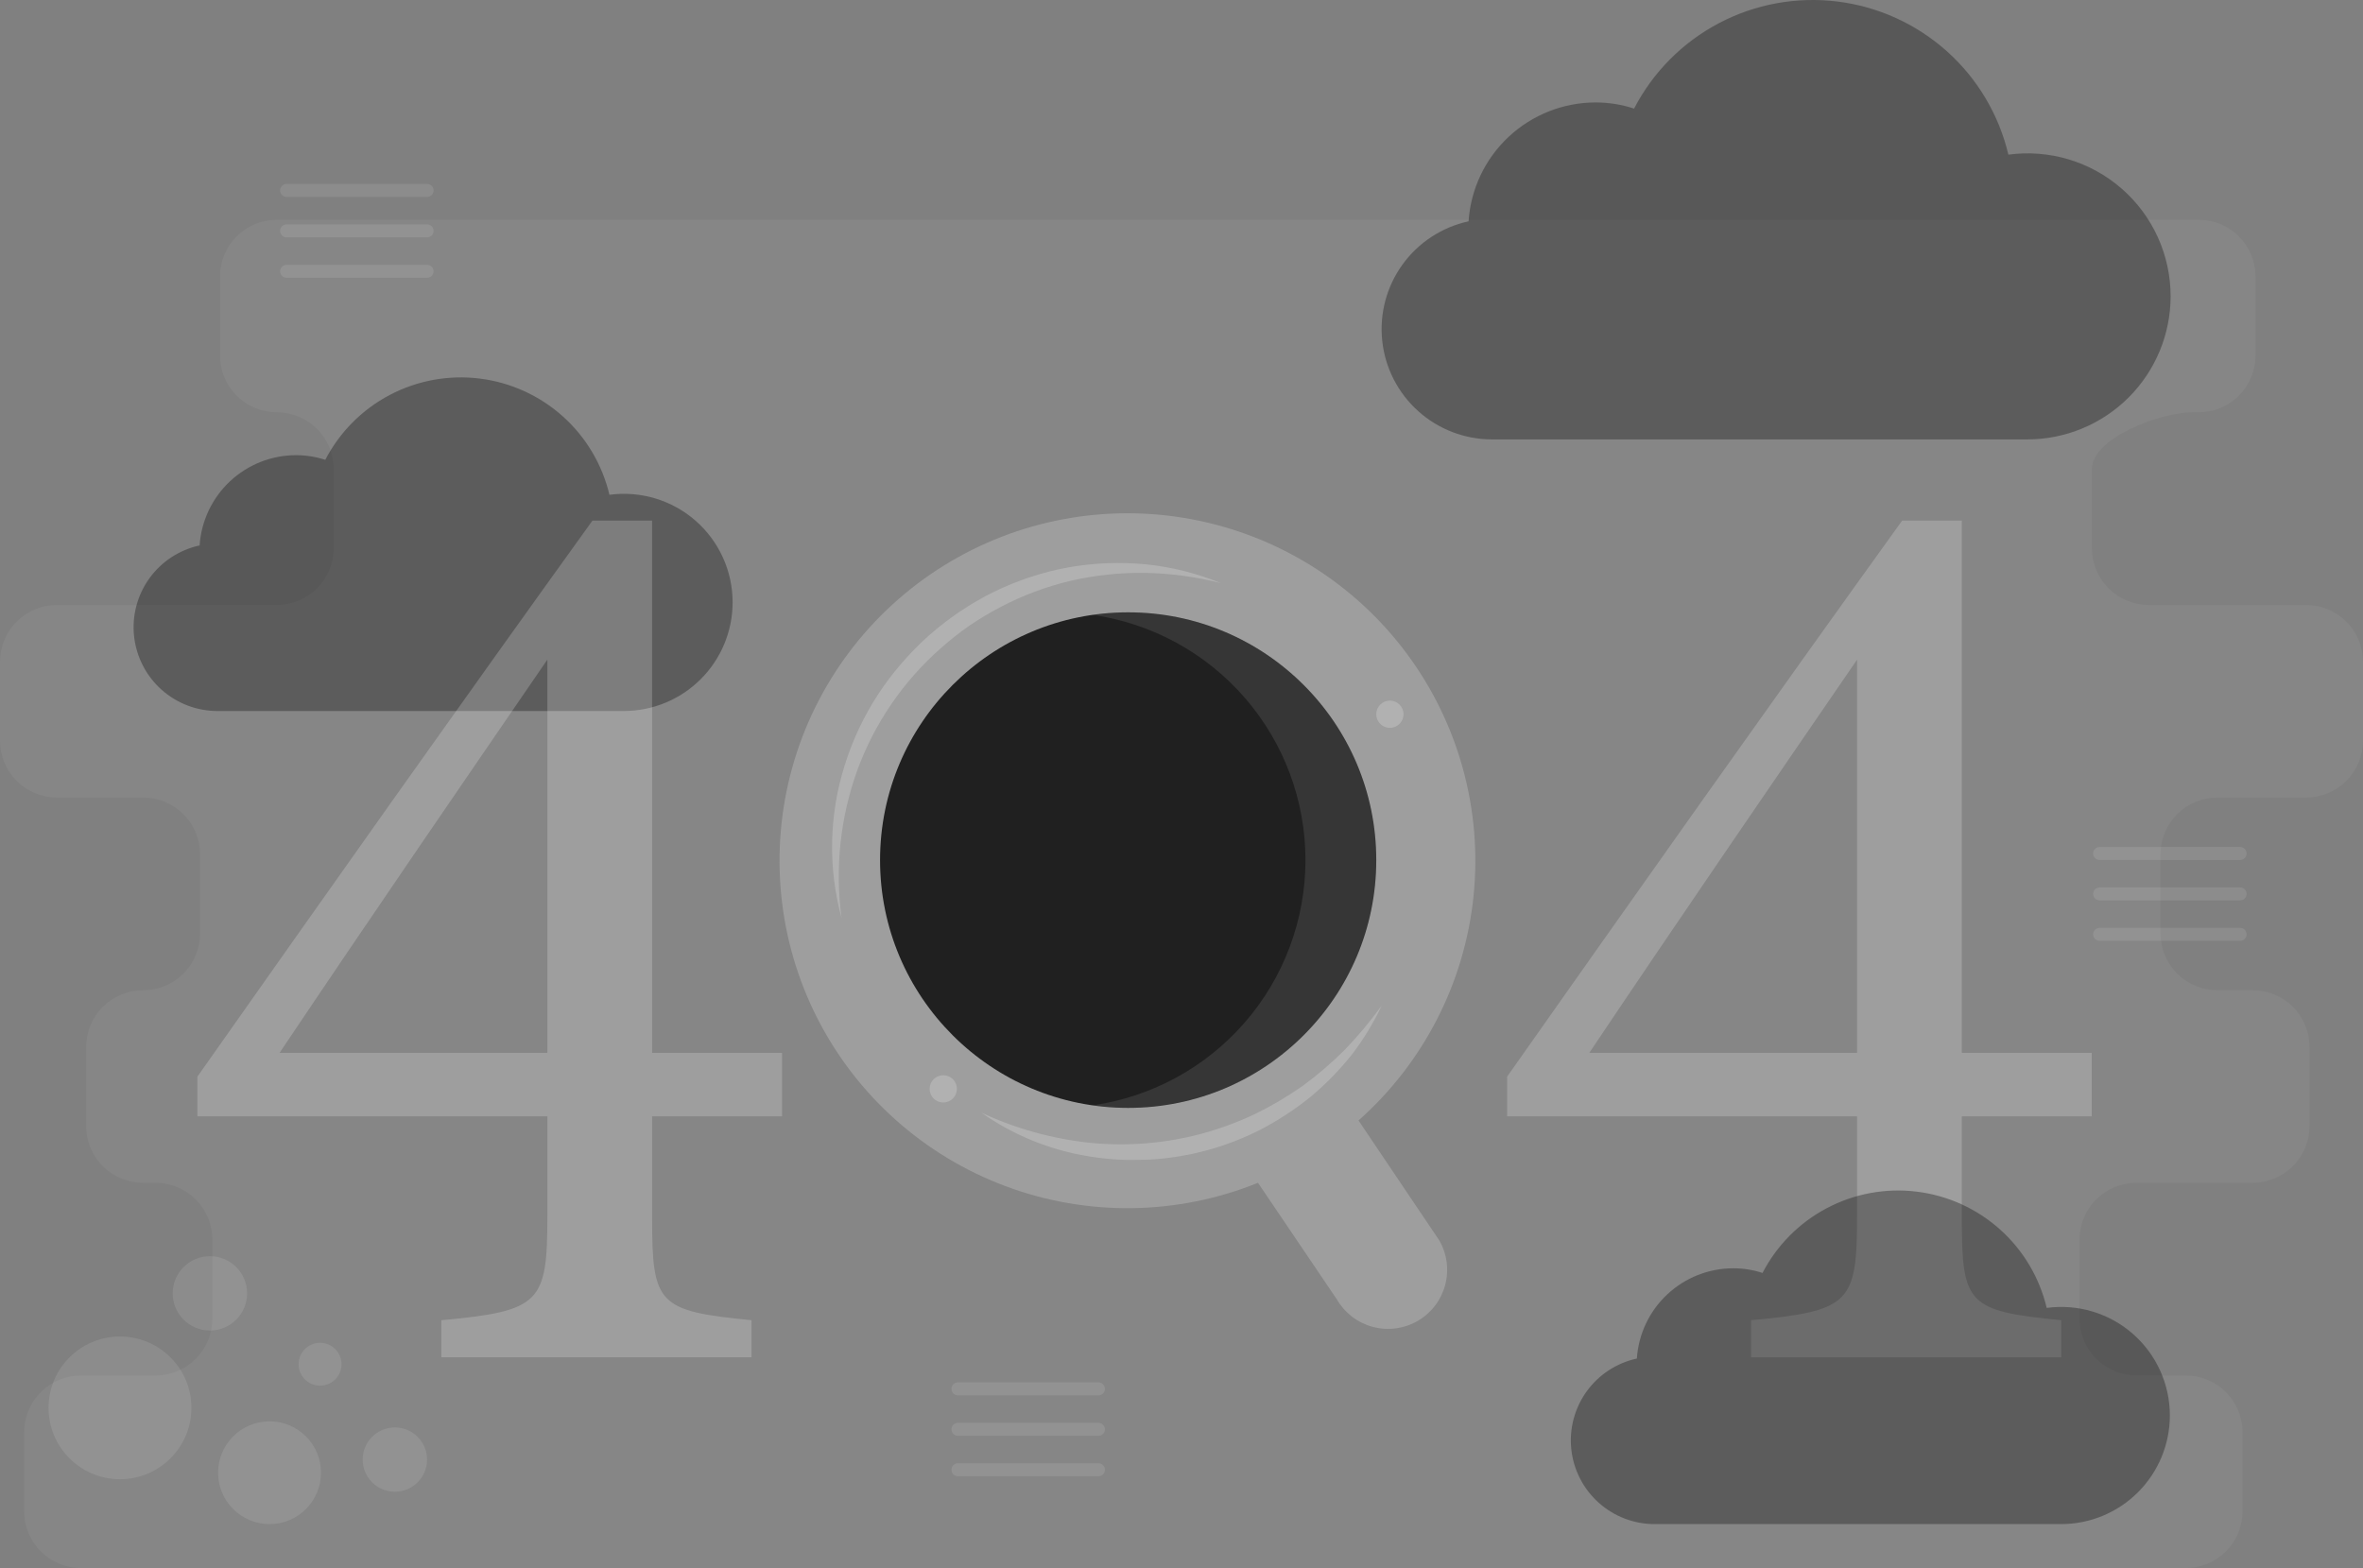 <svg width="220" height="146" viewBox="0 0 220 146" fill="none" xmlns="http://www.w3.org/2000/svg">
<rect x="0" y="0" width="220" height="146" fill="#808080" stroke="none"/>
<path d="M220 68.971V61.615C220 60.92 219.863 60.233 219.597 59.591C219.331 58.949 218.941 58.366 218.449 57.875C217.957 57.384 217.373 56.994 216.731 56.728C216.088 56.462 215.4 56.326 214.704 56.326H200.061C198.656 56.326 197.309 55.768 196.316 54.776C195.323 53.785 194.765 52.439 194.765 51.036V43.68C194.765 40.759 201.185 38.391 204.11 38.391H204.7C206.105 38.391 207.452 37.834 208.445 36.842C209.438 35.85 209.996 34.504 209.996 33.102V25.745C209.996 25.051 209.859 24.363 209.593 23.721C209.327 23.079 208.936 22.496 208.445 22.005C207.953 21.514 207.369 21.125 206.727 20.859C206.084 20.593 205.395 20.456 204.7 20.456H25.775C25.079 20.456 24.391 20.593 23.748 20.859C23.106 21.125 22.522 21.514 22.03 22.005C21.539 22.496 21.148 23.079 20.882 23.721C20.616 24.363 20.479 25.051 20.479 25.745V33.102C20.479 33.796 20.616 34.484 20.882 35.126C21.148 35.767 21.539 36.35 22.03 36.842C22.522 37.333 23.106 37.722 23.748 37.988C24.391 38.254 25.079 38.391 25.775 38.391C27.18 38.391 28.526 38.948 29.52 39.94C30.513 40.932 31.071 42.277 31.071 43.68V51.036C31.071 52.439 30.513 53.785 29.52 54.776C28.526 55.768 27.18 56.326 25.775 56.326H5.296C4.6 56.326 3.912 56.462 3.269 56.728C2.627 56.994 2.043 57.384 1.551 57.875C1.059 58.366 0.669 58.949 0.403 59.591C0.137 60.233 -5.31711e-07 60.92 0 61.615V68.971C0 70.374 0.558 71.719 1.551 72.711C2.544 73.703 3.891 74.26 5.296 74.26H13.332C14.736 74.26 16.083 74.818 17.076 75.81C18.069 76.802 18.627 78.147 18.627 79.55V86.906C18.627 87.601 18.49 88.288 18.224 88.93C17.958 89.572 17.568 90.155 17.076 90.646C16.584 91.137 16.001 91.527 15.358 91.793C14.716 92.059 14.027 92.195 13.332 92.195H13.312C11.908 92.195 10.56 92.753 9.567 93.745C8.574 94.737 8.016 96.082 8.016 97.485V104.841C8.016 105.536 8.153 106.223 8.419 106.865C8.686 107.507 9.076 108.09 9.567 108.581C10.059 109.072 10.643 109.462 11.286 109.728C11.928 109.993 12.617 110.13 13.312 110.13H14.475C15.879 110.13 17.226 110.687 18.219 111.679C19.212 112.671 19.77 114.017 19.77 115.419V122.776C19.77 124.179 19.212 125.524 18.219 126.516C17.226 127.508 15.879 128.065 14.475 128.065H7.541C6.846 128.065 6.157 128.202 5.514 128.468C4.872 128.733 4.288 129.123 3.796 129.614C3.305 130.105 2.915 130.688 2.648 131.33C2.382 131.972 2.245 132.66 2.245 133.354V140.711C2.245 142.113 2.803 143.459 3.796 144.451C4.79 145.443 6.137 146 7.541 146H203.494C204.899 146 206.246 145.443 207.239 144.451C208.232 143.459 208.79 142.113 208.79 140.711V133.354C208.79 132.66 208.653 131.972 208.387 131.33C208.121 130.688 207.731 130.105 207.239 129.614C206.747 129.123 206.163 128.733 205.521 128.468C204.878 128.202 204.19 128.065 203.494 128.065H198.903C197.498 128.065 196.151 127.508 195.158 126.516C194.165 125.524 193.607 124.179 193.607 122.776V115.419C193.607 114.017 194.165 112.671 195.158 111.679C196.151 110.687 197.498 110.13 198.903 110.13H209.729C211.134 110.13 212.481 109.573 213.474 108.581C214.467 107.589 215.025 106.244 215.025 104.841V97.485C215.025 96.082 214.467 94.737 213.474 93.745C212.481 92.753 211.134 92.195 209.729 92.195H206.445C205.04 92.195 203.693 91.638 202.7 90.646C201.707 89.654 201.149 88.309 201.149 86.906V79.55C201.149 78.147 201.707 76.802 202.7 75.81C203.693 74.818 205.04 74.26 206.445 74.26H214.704C216.109 74.26 217.456 73.703 218.449 72.711C219.442 71.719 220 70.374 220 68.971Z" fill="white" fill-opacity="0.05"/>
<path d="M68.208 56.082C68.207 58.765 67.14 61.337 65.241 63.234C63.343 65.131 60.768 66.198 58.082 66.2H20.245C18.319 66.2 16.46 65.489 15.027 64.204C13.594 62.918 12.688 61.149 12.482 59.236C12.276 57.323 12.785 55.402 13.912 53.842C15.039 52.281 16.703 51.192 18.585 50.783C18.736 48.507 19.747 46.373 21.413 44.812C23.079 43.252 25.277 42.383 27.561 42.38C28.486 42.38 29.405 42.526 30.284 42.814C31.617 40.238 33.708 38.132 36.276 36.779C38.844 35.426 41.765 34.89 44.647 35.245C47.528 35.599 50.232 36.827 52.394 38.762C54.556 40.697 56.073 43.247 56.74 46.069C58.17 45.877 59.625 45.991 61.006 46.406C62.388 46.821 63.665 47.526 64.751 48.475C65.837 49.423 66.708 50.593 67.304 51.905C67.9 53.217 68.209 54.641 68.208 56.082Z" fill="#0F0F0F" fill-opacity="0.35"/>
<path d="M134.002 115.494L126.48 104.324C132.544 98.943 136.366 91.485 137.19 83.425C138.013 75.365 135.779 67.289 130.928 60.795C126.077 54.301 118.963 49.862 110.992 48.354C103.022 46.847 94.775 48.382 87.883 52.655C80.991 56.928 75.955 63.628 73.772 71.431C71.588 79.234 72.415 87.572 76.09 94.795C79.764 102.018 86.019 107.601 93.617 110.44C101.214 113.279 109.602 113.167 117.121 110.127L124.454 120.966C124.814 121.592 125.294 122.141 125.866 122.582C126.438 123.023 127.092 123.347 127.79 123.536C128.487 123.725 129.215 123.774 129.932 123.682C130.649 123.59 131.341 123.357 131.968 122.998C132.595 122.639 133.145 122.159 133.586 121.588C134.028 121.016 134.352 120.363 134.541 119.667C134.73 118.97 134.78 118.243 134.687 117.527C134.595 116.811 134.362 116.12 134.002 115.494Z" fill="white" fill-opacity="0.2"/>
<path d="M105.033 103.152C117.79 103.152 128.132 92.823 128.132 80.082C128.132 67.341 117.79 57.013 105.033 57.013C92.276 57.013 81.935 67.341 81.935 80.082C81.935 92.823 92.276 103.152 105.033 103.152Z" fill="#202020"/>
<path d="M105.034 57.013C103.931 57.014 102.83 57.093 101.738 57.25C107.236 58.041 112.265 60.785 115.902 64.978C119.539 69.172 121.541 74.534 121.541 80.082C121.541 85.63 119.539 90.993 115.902 95.186C112.265 99.379 107.236 102.123 101.738 102.914C104.878 103.366 108.078 103.168 111.138 102.33C114.197 101.493 117.051 100.035 119.522 98.048C121.993 96.061 124.027 93.586 125.498 90.779C126.969 87.972 127.846 84.892 128.073 81.731C128.3 78.571 127.872 75.398 126.817 72.409C125.762 69.421 124.102 66.682 121.94 64.363C119.779 62.044 117.162 60.194 114.253 58.93C111.345 57.665 108.206 57.012 105.034 57.013Z" fill="white" fill-opacity="0.1"/>
<path d="M87.818 102.647C88.519 102.647 89.087 102.08 89.087 101.38C89.087 100.68 88.519 100.113 87.818 100.113C87.118 100.113 86.55 100.68 86.55 101.38C86.55 102.08 87.118 102.647 87.818 102.647Z" fill="white" fill-opacity="0.2"/>
<path d="M129.4 67.767C130.101 67.767 130.669 67.2 130.669 66.501C130.669 65.801 130.101 65.234 129.4 65.234C128.7 65.234 128.132 65.801 128.132 66.501C128.132 67.2 128.7 67.767 129.4 67.767Z" fill="white" fill-opacity="0.2"/>
<path d="M128.63 93.641C127.86 95.273 126.916 96.817 125.815 98.246C124.676 99.668 123.397 100.971 121.998 102.139C120.57 103.287 119.034 104.294 117.412 105.147C114.129 106.83 110.525 107.795 106.84 107.977C105.921 107.986 105.004 108.019 104.089 107.964C103.175 107.913 102.264 107.811 101.361 107.66C97.765 107.083 94.348 105.694 91.371 103.599C94.576 105.094 98.009 106.043 101.528 106.409C104.994 106.746 108.493 106.46 111.858 105.563C113.532 105.108 115.163 104.51 116.735 103.777C118.301 103.018 119.805 102.137 121.232 101.141C122.648 100.108 123.981 98.966 125.22 97.726C126.45 96.445 127.59 95.081 128.63 93.641Z" fill="white" fill-opacity="0.2"/>
<path d="M78.351 85.476C77.081 80.806 77.183 75.87 78.644 71.256C79.367 68.932 80.408 66.718 81.736 64.678C82.401 63.657 83.137 62.683 83.938 61.764C84.732 60.839 85.587 59.968 86.498 59.157C87.415 58.353 88.382 57.607 89.393 56.923C89.911 56.602 90.41 56.251 90.947 55.96L91.741 55.508L92.559 55.098C93.1 54.819 93.671 54.599 94.226 54.351C94.799 54.142 95.359 53.901 95.942 53.727C97.096 53.342 98.276 53.041 99.473 52.827C101.858 52.406 104.29 52.312 106.701 52.546C109.087 52.789 111.425 53.376 113.642 54.288C111.357 53.703 109.011 53.385 106.653 53.339C104.324 53.304 101.999 53.547 99.728 54.063C97.477 54.593 95.3 55.4 93.249 56.466C92.226 56.995 91.235 57.585 90.282 58.231C89.336 58.887 88.431 59.6 87.572 60.366C84.096 63.432 81.438 67.313 79.836 71.659C78.232 76.078 77.723 80.818 78.351 85.476Z" fill="white" fill-opacity="0.2"/>
<path d="M60.712 103.941V113.309C60.712 121.445 61.206 122.061 69.968 122.923V126.375H41.088V122.923C50.345 122.061 50.962 121.321 50.962 113.185V103.941H18.379V100.243C30.104 83.602 42.816 65.605 55.158 48.471H60.712V98.024H72.807V103.941L60.712 103.941ZM50.962 61.414C43.187 72.754 34.547 85.327 26.031 98.024H50.962V61.414Z" fill="white" fill-opacity="0.2"/>
<path d="M182.648 103.941V113.309C182.648 121.445 183.142 122.061 191.905 122.923V126.375H163.025V122.923C172.281 122.061 172.898 121.321 172.898 113.185V103.941H140.316V100.243C152.041 83.602 164.753 65.605 177.095 48.471H182.648V98.024H194.744V103.941L182.648 103.941ZM172.898 61.414C165.123 72.754 156.483 85.327 147.968 98.024H172.898V61.414Z" fill="white" fill-opacity="0.2"/>
<path d="M202.089 27.586C202.087 31.119 200.682 34.507 198.181 37.006C195.68 39.505 192.289 40.91 188.752 40.913H138.914C136.377 40.913 133.929 39.977 132.042 38.283C130.154 36.59 128.96 34.26 128.689 31.74C128.418 29.221 129.088 26.69 130.572 24.635C132.056 22.579 134.249 21.145 136.728 20.606C136.926 17.608 138.258 14.797 140.453 12.742C142.647 10.687 145.542 9.542 148.55 9.538C149.769 9.538 150.979 9.731 152.137 10.11C153.893 6.717 156.647 3.943 160.03 2.161C163.412 0.378 167.259 -0.327 171.055 0.14C174.85 0.607 178.411 2.224 181.259 4.773C184.107 7.322 186.105 10.681 186.984 14.398C188.867 14.144 190.783 14.295 192.603 14.841C194.423 15.388 196.105 16.317 197.535 17.566C198.966 18.815 200.113 20.356 200.898 22.084C201.683 23.812 202.089 25.688 202.089 27.586Z" fill="#0F0F0F" fill-opacity="0.35"/>
<path d="M202.019 131.788C202.017 134.471 200.95 137.043 199.052 138.94C197.153 140.837 194.578 141.904 191.893 141.906H154.056C152.129 141.906 150.271 141.195 148.838 139.91C147.405 138.624 146.498 136.855 146.292 134.942C146.086 133.029 146.596 131.108 147.722 129.548C148.849 127.987 150.514 126.898 152.396 126.489C152.546 124.213 153.557 122.079 155.223 120.518C156.89 118.958 159.087 118.089 161.371 118.086C162.296 118.086 163.215 118.232 164.094 118.52C165.428 115.944 167.519 113.838 170.087 112.485C172.654 111.132 175.575 110.596 178.457 110.951C181.338 111.306 184.042 112.533 186.204 114.468C188.366 116.403 189.883 118.953 190.551 121.775C191.981 121.583 193.435 121.697 194.817 122.112C196.199 122.527 197.475 123.232 198.562 124.181C199.648 125.129 200.518 126.299 201.114 127.611C201.711 128.923 202.019 130.347 202.019 131.788Z" fill="#0F0F0F" fill-opacity="0.35"/>
<path d="M26.684 17.73H39.763" stroke="white" stroke-opacity="0.1" stroke-width="1.209" stroke-miterlimit="10" stroke-linecap="round"/>
<path d="M26.684 21.496H39.763" stroke="white" stroke-opacity="0.1" stroke-width="1.209" stroke-miterlimit="10" stroke-linecap="round"/>
<path d="M26.684 25.261H39.763" stroke="white" stroke-opacity="0.1" stroke-width="1.209" stroke-miterlimit="10" stroke-linecap="round"/>
<path d="M89.186 129.314H102.266" stroke="white" stroke-opacity="0.1" stroke-width="1.209" stroke-miterlimit="10" stroke-linecap="round"/>
<path d="M89.186 133.08H102.266" stroke="white" stroke-opacity="0.1" stroke-width="1.209" stroke-miterlimit="10" stroke-linecap="round"/>
<path d="M89.186 136.845H102.266" stroke="white" stroke-opacity="0.1" stroke-width="1.209" stroke-miterlimit="10" stroke-linecap="round"/>
<path d="M195.479 79.463H208.558" stroke="white" stroke-opacity="0.1" stroke-width="1.209" stroke-miterlimit="10" stroke-linecap="round"/>
<path d="M195.479 83.228H208.558" stroke="white" stroke-opacity="0.1" stroke-width="1.209" stroke-miterlimit="10" stroke-linecap="round"/>
<path d="M195.479 86.993H208.558" stroke="white" stroke-opacity="0.1" stroke-width="1.209" stroke-miterlimit="10" stroke-linecap="round"/>
<path d="M11.172 137.726C14.845 137.726 17.823 134.751 17.823 131.082C17.823 127.413 14.845 124.439 11.172 124.439C7.498 124.439 4.52 127.413 4.52 131.082C4.52 134.751 7.498 137.726 11.172 137.726Z" fill="white" fill-opacity="0.1"/>
<path d="M19.543 123.882C21.456 123.882 23.008 122.333 23.008 120.422C23.008 118.511 21.456 116.962 19.543 116.962C17.629 116.962 16.078 118.511 16.078 120.422C16.078 122.333 17.629 123.882 19.543 123.882Z" fill="white" fill-opacity="0.1"/>
<path d="M36.763 138.893C38.419 138.893 39.762 137.552 39.762 135.898C39.762 134.244 38.419 132.903 36.763 132.903C35.107 132.903 33.765 134.244 33.765 135.898C33.765 137.552 35.107 138.893 36.763 138.893Z" fill="white" fill-opacity="0.1"/>
<path d="M29.799 129.016C30.903 129.016 31.797 128.122 31.797 127.02C31.797 125.918 30.903 125.024 29.799 125.024C28.695 125.024 27.8 125.918 27.8 127.02C27.8 128.122 28.695 129.016 29.799 129.016Z" fill="white" fill-opacity="0.1"/>
<path d="M25.095 141.905C27.741 141.905 29.886 139.763 29.886 137.12C29.886 134.477 27.741 132.335 25.095 132.335C22.449 132.335 20.304 134.477 20.304 137.12C20.304 139.763 22.449 141.905 25.095 141.905Z" fill="white" fill-opacity="0.1"/>
</svg>
